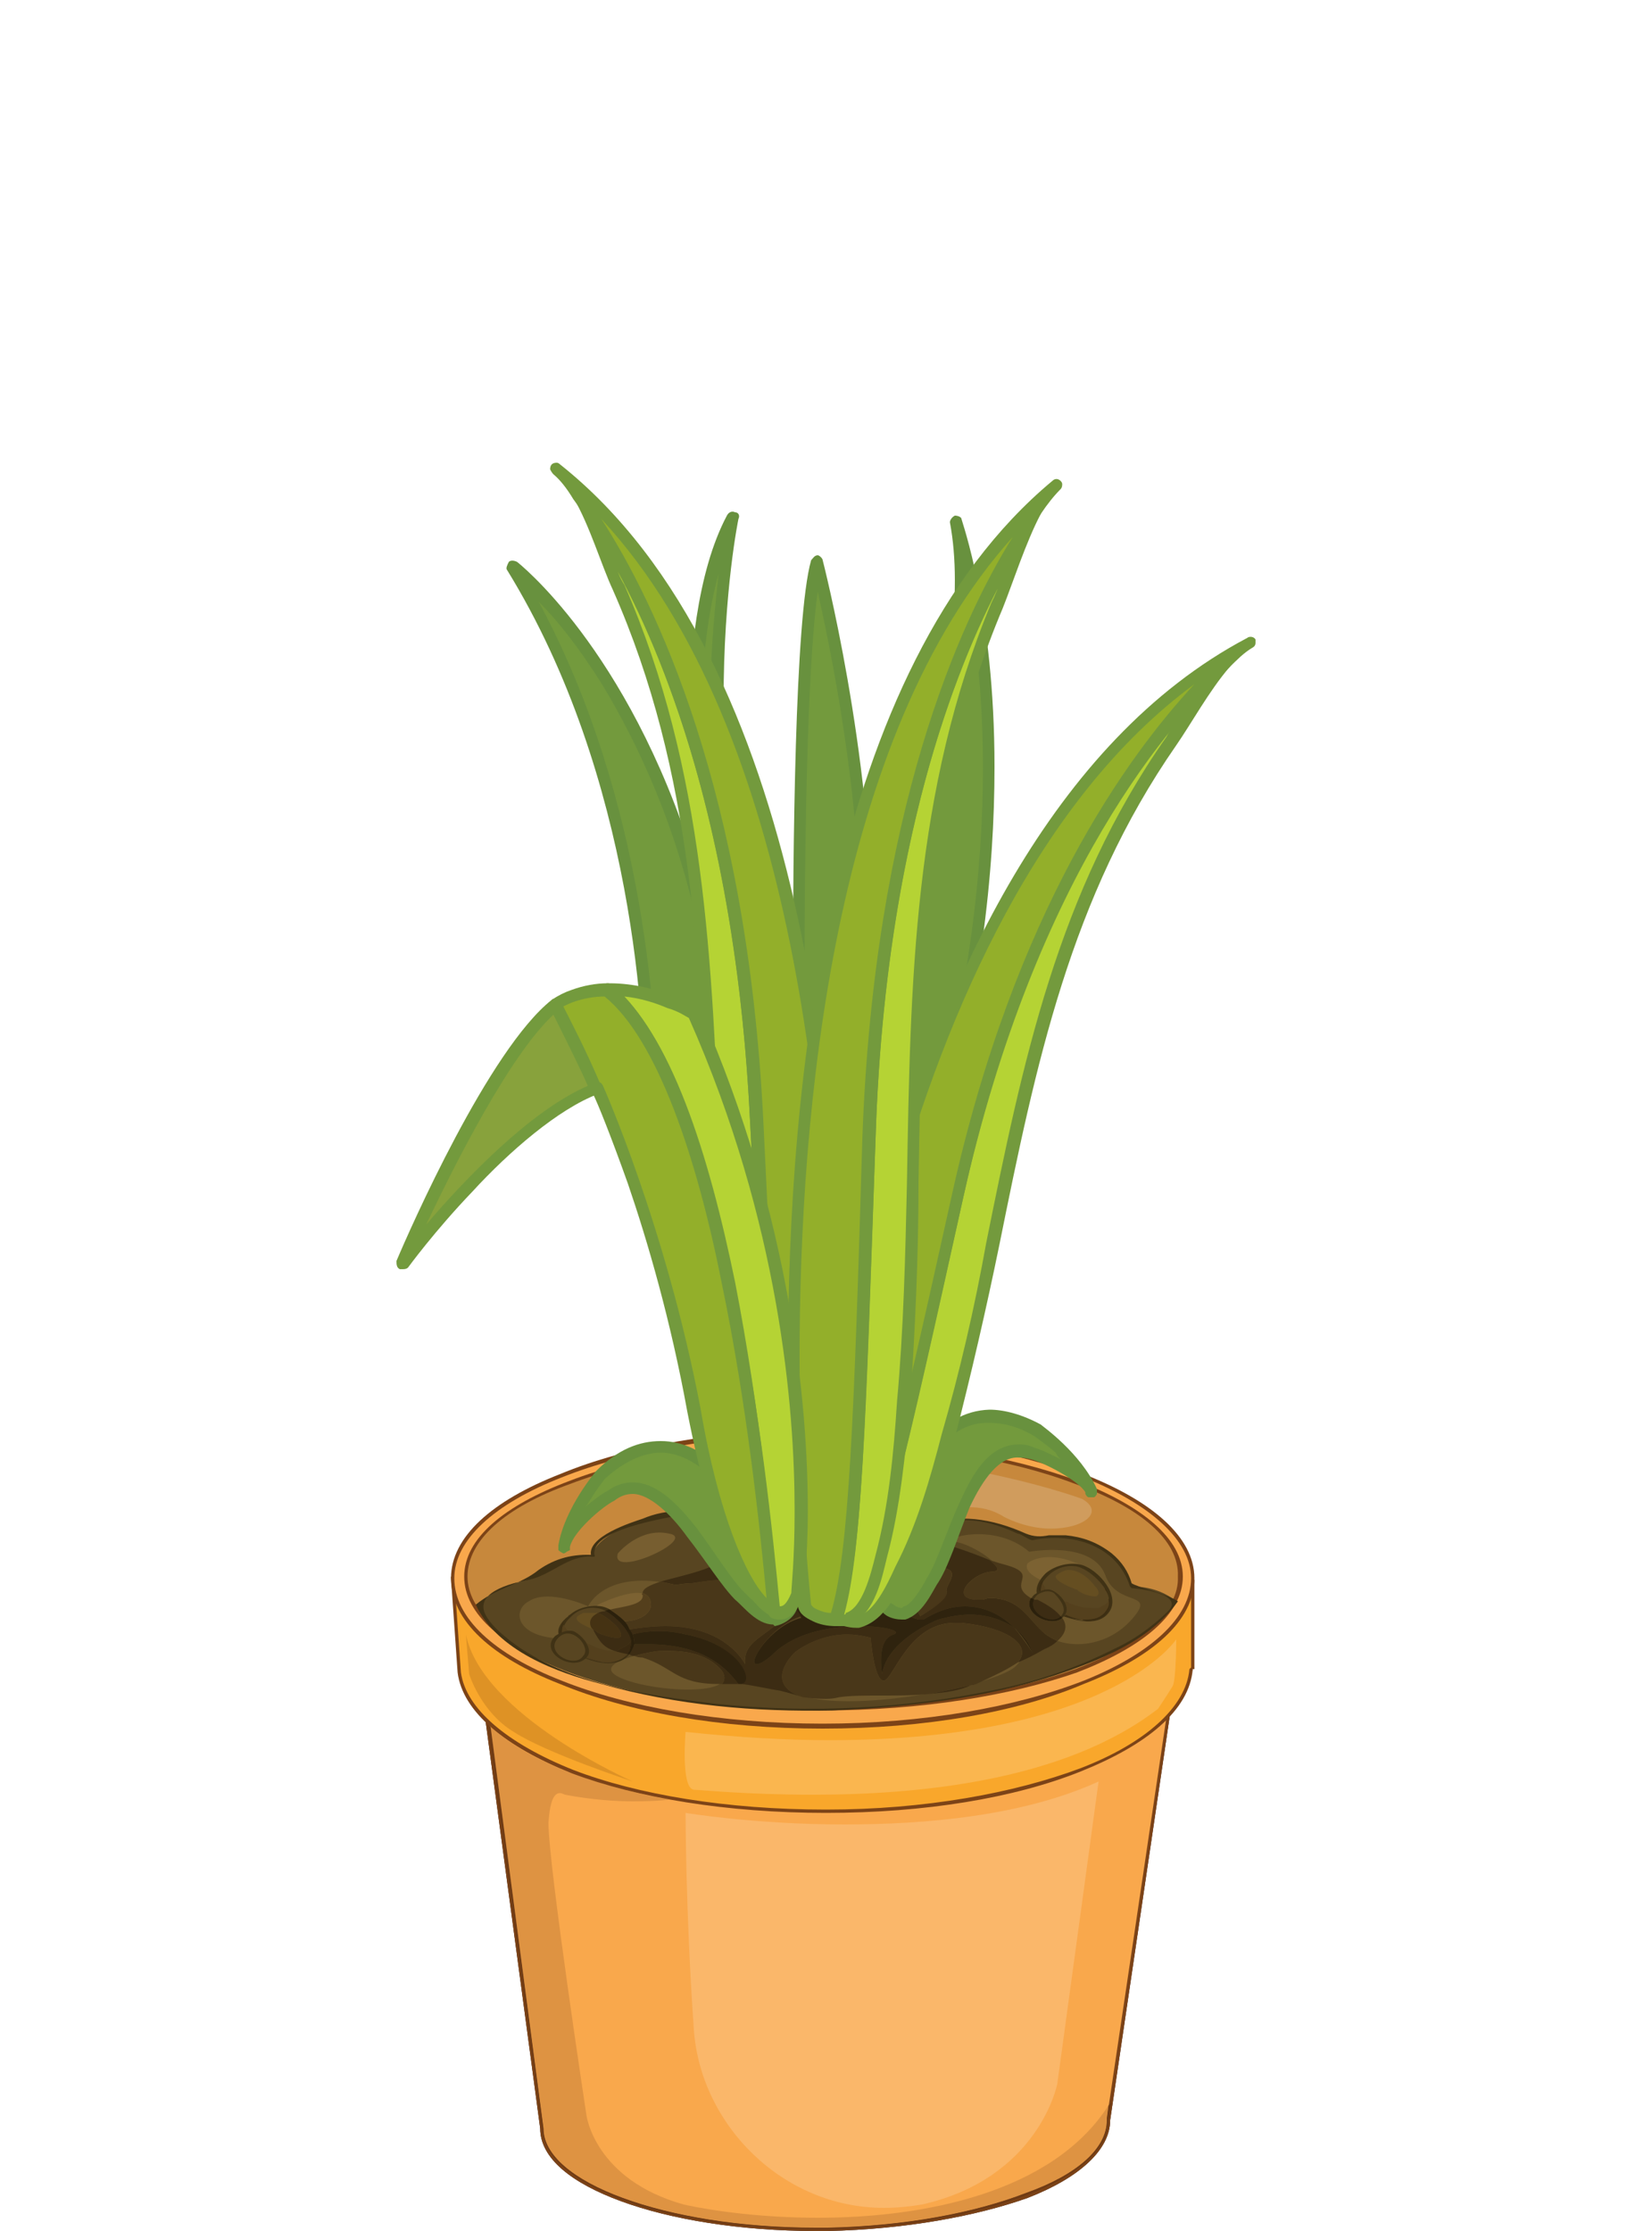 <svg version="1.2" xmlns="http://www.w3.org/2000/svg" viewBox="0 0 100 135" width="100" height="135">
	<title>flower_in_a_pot_06-svg</title>
	<style>
		.s0 { fill: #aa6b28 } 
		.s1 { fill: #2e1010 } 
		.s2 { fill: #f9a84c } 
		.s3 { fill: #7c4317 } 
		.s4 { fill: #fab76a } 
		.s5 { fill: #de9342 } 
		.s6 { fill: #6f3b14 } 
		.s7 { fill: #f9a72b } 
		.s8 { fill: #c7883c } 
		.s9 { fill: #584521 } 
		.s10 { fill: #403215 } 
		.s11 { fill: #6c562b } 
		.s12 { fill: #775e30 } 
		.s13 { fill: #d09c5d } 
		.s14 { fill: #7c6232 } 
		.s15 { fill: #463618 } 
		.s16 { fill: #de9225 } 
		.s17 { fill: #54401d } 
		.s18 { fill: #3d2e12 } 
		.s19 { fill: #654e21 } 
		.s20 { fill: #fab64f } 
		.s21 { fill: #875723 } 
		.s22 { fill: #3c2c13 } 
		.s23 { fill: #2b200c } 
		.s24 { fill: #493719 } 
		.s25 { fill: #543f1c } 
		.s26 { fill: #2f230e } 
		.s27 { fill: #392911 } 
		.s28 { fill: #291d0a } 
		.s29 { fill: #453213 } 
		.s30 { fill: #739a3d } 
		.s31 { fill: #68913e } 
		.s32 { fill: #b5d334 } 
		.s33 { fill: #93af2a } 
		.s34 { fill: #88a23c } 
	</style>
	<path id="Layer" class="s0" d="m29.3 102.7l3.5 26.1c0.1 3.5 7.8 6.2 17.3 6.1 9.4-0.2 17.1-3.1 17-6.6l4.1-27.8z"/>
	<path id="Layer" class="s1" d="m29.3 102.7h0.1l3.5 26.1c0 1.6 1.8 3.1 4.8 4.2 3 1.1 7.1 1.8 11.7 1.8q0.3 0 0.7 0c4.7-0.1 8.9-0.9 12-2.1 3.1-1.1 4.9-2.7 4.9-4.4v-0.1l4.1-27.6-41.8 2.2v-0.1-0.1l41.9-2.3 0.1 0.1v0.1l-4.1 27.8h-0.1 0.1c0 1.8-1.9 3.5-5 4.7-3.1 1.1-7.4 1.9-12.1 2q-0.4 0-0.7 0c-4.6 0-8.8-0.7-11.8-1.8-3-1.1-4.9-2.6-4.9-4.4h0.1-0.1l-3.5-26.1 0.1-0.1z"/>
	<path id="Layer" class="s2" d="m29.3 102.7l3.5 26.1c0.1 3.5 7.8 6.2 17.3 6.1 9.4-0.2 17.1-3.1 17-6.6l4.1-27.8z"/>
	<path id="Layer" class="s3" d="m29.3 102.7h0.1l3.5 26.1c0 1.6 1.8 3.1 4.8 4.2 3 1.1 7.1 1.8 11.7 1.8q0.3 0 0.7 0c4.7-0.1 8.9-0.9 12-2.1 3.1-1.1 4.9-2.7 4.9-4.4v-0.1l4.1-27.6-41.8 2.2v-0.1-0.1l41.9-2.3 0.1 0.1v0.1l-4.1 27.8h-0.1 0.1c0 1.8-1.9 3.5-5 4.7-3.1 1.1-7.4 1.9-12.1 2q-0.4 0-0.7 0c-4.6 0-8.8-0.7-11.8-1.8-3-1.1-4.9-2.6-4.9-4.4h0.1-0.1l-3.5-26.1 0.1-0.1z"/>
	<path id="Layer" class="s4" d="m66.5 107.8l-2.5 18.3c0 0-1.1 5.7-8.2 7.3q-1.2 0.2-2.3 0.2c-6.1 0-11.1-5-11.5-10.8-0.5-7.1-0.5-13.1-0.5-13.1 0 0 4.2 0.7 9.6 0.7 4.9 0 10.8-0.5 15.4-2.6z"/>
	<path id="Layer" class="s5" d="m29.7 104.5c1.1 1 2.8 2 4.9 2.8 1.7 0.6 3.7 1.2 5.9 1.6q-0.8 0.1-2.2 0.1c-1.1 0-2.5-0.1-4.1-0.4 0 0-0.2-0.1-0.3-0.1-0.3 0-0.6 0.3-0.7 1.8 0 2.6 2.3 17.7 2.3 17.7 0 0 0.5 3.9 5.9 5.4 1.8 0.4 4.8 0.8 8.1 0.8 6.4 0 14.2-1.5 17.6-6.8l-0.1 0.8v0.1c0 1.7-1.8 3.3-4.9 4.4-3.1 1.2-7.3 2-12 2.1q-0.4 0-0.7 0c-4.6 0-8.7-0.7-11.7-1.8-3-1.1-4.8-2.6-4.8-4.2z"/>
	<path id="Layer" class="s6" d="m29.5 104.3q0.1 0.1 0.2 0.2l3.2 24.3c0 1.6 1.8 3.1 4.8 4.2 3 1.1 7.1 1.8 11.7 1.8q0.3 0 0.7 0c4.7-0.1 8.9-0.9 12-2.1 3.1-1.1 4.9-2.7 4.9-4.4v-0.1l0.1-0.8q0.1-0.1 0.2-0.2l-0.2 1.1c0.1 3.5-7.6 6.4-17 6.6q-0.4 0-0.7 0c-9.2 0-16.5-2.7-16.6-6.1z"/>
	<path id="Layer" class="s7" d="m72.2 95.5l-4.1 0.2c-4-2.3-10.6-3.8-18.1-3.8-8.4 0-15.7 1.9-19.5 4.6-1.6-0.5-3.1-1-3.1-1l0.4 5.7c0.6 4.7 10.3 8.4 22.2 8.4 12 0 21.7-3.8 22.1-8.6h0.1v-5.2z"/>
	<path id="Layer" class="s3" d="m72.2 95.5v0.2l-4.1 0.1c-4-2.3-10.6-3.8-18.1-3.8-8.4 0-15.7 1.9-19.4 4.6h-0.1c-1.6-0.5-3.2-1-3.2-1l0.1-0.1h0.1l0.4 5.7h-0.1v-0.1l0.1 0.1c0.3 2.2 2.8 4.3 6.8 5.9 3.9 1.5 9.3 2.4 15.3 2.4 6 0 11.4-1 15.4-2.5 3.9-1.5 6.4-3.7 6.6-6l0.1-0.1v-5.1h0.1 0.1l-0.2 0.1v-0.1-0.3h0.1l0.1 0.1v0.2h-0.1-0.1v-0.1h0.1l0.1 0.1v5.2h-0.1v0.1l-0.1-0.1h0.1c-0.2 2.5-2.8 4.6-6.8 6.2-4 1.6-9.4 2.5-15.4 2.5-6 0-11.4-0.9-15.4-2.4-4-1.6-6.6-3.7-6.9-6.1h0.1v0.1l-0.1-0.1-0.4-5.7v-0.1h0.1c0 0 1.6 0.5 3.1 1v0.1l-0.1-0.1c3.8-2.7 11.2-4.6 19.6-4.6 7.5 0 14.1 1.5 18.2 3.8l-0.1 0.1v-0.1l4.1-0.2v0.1h0.1z"/>
	<path id="Layer" class="s2" d="m72.2 95.5c0 5-10.1 8.9-22.4 8.9-12.4 0-22.4-3.9-22.4-8.9 0-4.9 10-8.8 22.4-8.8 12.3 0 22.4 3.9 22.4 8.8z"/>
	<path id="Layer" class="s3" d="m72.2 95.5h0.1c0 2.6-2.6 4.8-6.7 6.4-4 1.7-9.6 2.7-15.8 2.7-6.2 0-11.8-1-15.9-2.7-4.1-1.6-6.6-3.8-6.6-6.4 0-2.5 2.5-4.7 6.6-6.3 4.1-1.7 9.7-2.7 15.9-2.7 6.2 0 11.8 1 15.8 2.7 4.1 1.6 6.7 3.8 6.7 6.3h-0.1-0.1c0-2.3-2.5-4.5-6.5-6.1-4.1-1.6-9.7-2.6-15.8-2.6-6.2 0-11.8 1-15.8 2.6-4.1 1.6-6.5 3.8-6.5 6.1 0 2.4 2.4 4.6 6.5 6.2 4 1.6 9.6 2.6 15.8 2.6 6.1 0 11.7-1 15.8-2.6 4-1.6 6.5-3.8 6.5-6.2z"/>
	<path id="Layer" class="s8" d="m71.5 95.4c0 4.4-9.7 8-21.7 8-11.9 0-21.6-3.6-21.6-8 0-4.5 9.7-8.1 21.6-8.1 12 0 21.7 3.6 21.7 8.1z"/>
	<path id="Layer" class="s3" d="m71.5 95.4h0.1c0 2.3-2.5 4.3-6.4 5.8-4 1.4-9.4 2.3-15.4 2.3-6 0-11.4-0.9-15.3-2.3-4-1.5-6.4-3.5-6.4-5.8 0-2.3 2.4-4.3 6.4-5.8 3.9-1.5 9.3-2.4 15.3-2.4 6 0 11.4 0.9 15.4 2.4 3.9 1.5 6.4 3.5 6.4 5.8h-0.1-0.2c0.1-2.2-2.3-4.2-6.2-5.6-3.9-1.5-9.3-2.4-15.3-2.4-6 0-11.4 0.9-15.3 2.4-3.9 1.4-6.2 3.4-6.2 5.6 0 2.1 2.3 4.1 6.2 5.6 3.9 1.4 9.3 2.3 15.3 2.3 6 0 11.4-0.9 15.3-2.3 3.9-1.5 6.3-3.5 6.2-5.6z"/>
	<path id="Layer" class="s9" d="m35.9 94.2c0 0-0.4-1 3.1-2.3 3.5-1.3 4.3 1 4.3 1 0 0-0.1-1 1.7-2.2 1.9-1.2 4.7 0.7 4.7 0.7 3-1.4 5.3 1.8 5.3 1.8 2.8-2.8 7.5-0.1 7.5-0.1 4.8-1 6 2.9 6 2.9 1.2 0 2.1 0.4 2.7 0.9-2.3 3.5-10.7 6.3-20.8 6.5-10.8 0.3-19.9-2.5-21.5-6.3 1.2-1.2 3.4-1.6 3.4-1.6 1.1-1.6 3.6-1.3 3.6-1.3z"/>
	<path id="Layer" class="s10" d="m35.8 94.2c-0.4-1.2 2.5-2.1 3.1-2.3 1.4-0.6 3.5-0.8 4.3 0.7 0.2 0.2 0.1 0.2 0.1 0.2-0.1 0-0.1-0.1-0.1 0 0-0.3 0.2-0.6 0.4-0.9 0.5-0.8 1.5-1.4 2.4-1.6 0.9-0.2 1.8 0.1 2.6 0.4q0.6 0.3 1.1 0.7c-0.1-0.1 1.4-0.4 1.2-0.4 1.1 0 2 0.3 2.9 0.9 0.4 0.2 0.7 0.6 1.1 0.9 0.4 0.5 0.4-0.1 1-0.4 2-0.9 4.2-0.5 6.2 0.4 0.5 0.2 0.9 0.2 1.4 0.1 0.3 0 0.6 0 1 0 1 0.1 1.9 0.4 2.8 1.1 0.6 0.5 1 1.1 1.2 1.8 0.2 0.2 2.3 0.7 2.8 1.1-1.7 2.4-4.8 3.6-7.5 4.5-4.3 1.4-8.9 1.9-13.4 2.1-4.7 0.1-9.4-0.3-14-1.6-2.7-0.7-6.3-2-7.6-4.8 1.2-1 2.7-1.2 3.8-2.1 1-0.7 2.1-1 3.4-0.9 0.1 0-0.1 0.1-0.2 0.1-1.4-0.1-2.4 1.1-3.8 1.4-1.1 0.2-3.5 0.8-2.5 2.3 0.4 0.6 0.9 1 1.4 1.4 3.4 2.6 8.3 3.3 12.5 3.8 5.6 0.6 11.5 0.3 17.1-0.9 2.4-0.5 4.7-1.3 6.9-2.4q1.3-0.6 2.4-1.5 0.5-0.4 0.9-0.8c1.1-1.1-2.1-1.4-2.2-1.4l-0.1-0.1c-0.8-2.5-3.5-3.3-5.9-2.8-0.2 0-0.7-0.4-0.9-0.4-2.1-1-4.6-1.3-6.5 0.4h-0.2c-0.3-0.4-0.6-0.7-1-1-1.4-1.3-2.2-0.8-4.3-0.7-0.3 0-0.8-0.5-1.2-0.7-1.6-0.7-5.1-0.1-5 2l-0.2 0.1c-0.3-0.8-1.1-1.2-1.9-1.3 0.6 0.1-5.8 0.7-5.3 2.6z"/>
	<path id="Layer" class="s11" d="m62.3 93.9c0 0 3.8-0.7 4.6 1.4 0.7 2 3.2 0.9 1.6 2.7-1.6 1.8-4.1 1.8-5.2 0.9-1.1-1-1.5-2.3-3.8-2.1-2.2 0.1-0.8-1.6 0.5-1.7 1.3 0-1.1-1.7-2.2-1.8-1.1-0.1 2.3-1.3 4.5 0.6z"/>
	<path id="Layer" class="s11" d="m52.6 95.9c0 0 0.9-1 3.5-1.1 2.6-0.1 1.1 1 1.2 1.5 0.2 0.5-1.6 1.5-1.6 1.5 0 0-0.7-1.8-3.1-1.9z"/>
	<path id="Layer" class="s11" d="m53.7 93.5c0.3 0-1.6-2.1-3.5-1.4-0.8 0.3-1.7 0.1-2.4-0.2-1-0.2-1.8-0.5-2.7 0.1-1.5 1.2-0.8 2.1-0.8 2.1 0 0 4.8 0 5.3 2.1 0 0 1.4-2.5 4.1-2.7z"/>
	<path id="Layer" class="s11" d="m40.9 95.9c0.1 0 0.4-0.1 1-0.1 1.6-0.2 4.6-0.4 5.7 1.1 0 0 0.6 0.4-0.6 1.4-1.1 0.9-2 1.2-1.9 2.4 0 0-1.6-3.4-7.6-2-6.1 1.5-6.8-1.1-5.5-1.8 1.2-0.8 3.6 0.3 3.6 0.3 0 0 1-2.3 5.3-1.3z"/>
	<path id="Layer" class="s12" d="m37.4 94c0 0 1.3-1.6 3.1-1.2 1.8 0.3-3.6 2.8-3.1 1.2z"/>
	<path id="Layer" class="s11" d="m48.1 100c0 0 2-1.6 4.6-0.9 0 0 0.2 2.6 0.8 2.6 0.6-0.1 1.5-3.8 4.7-3.5 3.1 0.3 4.5 1.6 3.2 2.7-1.3 1-7.5 2.3-11.2 2-3.7-0.3-3-1.9-2.1-2.9z"/>
	<path id="Layer" class="s11" d="m39.9 99.9c0 0 2.6-0.3 3.8 1.2 1.1 1.6-4.3 1.3-6.2 0.4-1.9-0.9 2.1-1.6 2.4-1.6z"/>
	<path id="Layer" class="s13" d="m48.6 88c9.7 0 16.9 2.7 16.9 2.7 1.4 0.8 0.1 1.8-1.9 1.8-0.8 0-1.8-0.2-2.8-0.7-0.8-0.5-1.5-0.6-2.2-0.6-0.6 0-1.2 0.1-1.8 0.3-0.5 0.1-1 0.3-1.4 0.3-0.4 0-0.7-0.1-1-0.5-0.5-0.7-1.5-0.9-2.4-0.9-1.1 0-2 0.2-2 0.2 0 0-0.2-0.9-3.1-0.9q-0.2 0-0.4 0c-3.3 0.1-3.7 1.7-3.7 1.7-0.3-1-2.6-1-2.9-1.8-0.4-0.9 1-1 1-1 2.6-0.4 5.2-0.6 7.7-0.6z"/>
	<path id="Layer" class="s14" d="m62.2 94.6c0.1-0.1 1.1-0.8 3 0 2 0.7 0.9 1.7-0.6 1.5-1.5-0.3-2.7-0.9-2.4-1.5z"/>
	<path id="Layer" class="s14" d="m54.7 95.2c0 0 1.4-0.2 1.1 0.3-0.2 0.6-2.4 0-1.1-0.3z"/>
	<path id="Layer" class="s14" d="m44.7 93.5c0 0 0.5-1.6 2.2-1.4 1.6 0.2-2.1 2.3-2.2 1.4z"/>
	<path id="Layer" class="s14" d="m36.2 97.1c0 0 3.2-1.6 3.2 0 0 1.5-4.3 1.2-3.2 0z"/>
	<path id="Layer" class="s15" d="m44.7 101.9q0.1 0 0.2 0 0 0-0.1 0 0 0-0.1 0 0 0 0 0z"/>
	<path id="Layer" class="s16" d="m28.2 98.9c1 4.9 10.1 8.9 10.1 8.9 0 0-5.2-1.7-7.2-3-2-1.2-2.7-3.5-2.7-3.5z"/>
	<path id="Layer" class="s9" d="m63.4 95.2c0 0 1.4-1.3 3 0.2 1.5 1.5 0.7 2.8-0.9 2.6-1.6-0.1-3.7-1.5-2.1-2.8z"/>
	<path id="Layer" class="s10" d="m63.3 95.2c0.6-0.5 1.5-0.7 2.2-0.5 1 0.3 2.4 1.9 1.6 2.9-0.7 0.9-2.2 0.4-3 0.1-0.6-0.2-1.1-0.6-1.3-1.1-0.2-0.6 0.2-1.1 0.5-1.4l0.2 0.1c-0.8 0.7-0.6 1.5 0.3 2.1 0.9 0.6 2.5 1.1 3.2 0 0.6-0.9-0.8-2.2-1.5-2.5-0.6-0.3-1.5-0.1-2 0.4z"/>
	<path id="Layer" class="s17" d="m63.1 95.8q0.1 0.1 0.2 0.4-0.1 0-0.3 0.1 0-0.3 0.1-0.5z"/>
	<path id="Layer" class="s18" d="m63.1 95.6q0 0 0 0.2-0.1 0.2-0.1 0.5-0.1 0-0.1 0-0.1-0.3 0.2-0.7z"/>
	<path id="Layer" class="s17" d="m67.1 96.8q0.1 0.3-0.1 0.6c-0.3 0.5-0.8 0.6-1.3 0.6-0.4 0-0.8-0.1-1.2-0.3 0.1-0.2 0.1-0.5-0.1-0.8q0.2 0 0.3 0.1c0 0 0.7 0.3 1.3 0.3q0.3 0 0.5 0c0.4-0.2 0.6-0.3 0.6-0.5z"/>
	<path id="Layer" class="s18" d="m66.9 96.1c0.7 1.1 0.1 2-1.1 2q-0.1 0-0.3-0.1-0.5 0-1.1-0.2 0.1 0 0.1-0.1c0.4 0.2 0.8 0.3 1.2 0.3 0.5 0 1-0.1 1.3-0.6q0.2-0.3 0.1-0.6 0.1-0.2-0.2-0.6z"/>
	<path id="Layer" class="s19" d="m64.7 95c0.9 0 1.6 1 1.6 1q0.2 0.2 0.2 0.4c0 0.1-0.1 0.2-0.2 0.2-0.4 0-0.9-0.2-1.1-0.4-0.3-0.1-1.3-0.5-1.3-0.8q0-0.1 0.4-0.3 0.2-0.1 0.4-0.1z"/>
	<path id="Layer" class="s9" d="m62.7 96.5c0 0 0.7-0.7 1.4 0.1 0.7 0.8 0.3 1.5-0.5 1.4-0.8-0.1-1.7-0.8-0.9-1.5z"/>
	<path id="Layer" class="s10" d="m62.6 96.5c0.3-0.2 0.7-0.4 1-0.3 0.6 0.2 1.3 1.1 0.8 1.6-0.7 0.8-2.8-0.3-1.8-1.3h0.2c-1 0.9 1 2 1.5 1.2 0.3-0.4-0.2-1-0.5-1.3-0.3-0.2-0.7-0.1-1 0.1z"/>
	<path id="Layer" class="s9" d="m34.5 97.8c0 0 1.4-1.4 2.9 0.1 1.6 1.5 0.8 2.8-0.8 2.7-1.7-0.2-3.7-1.5-2.1-2.8z"/>
	<path id="Layer" class="s10" d="m34.4 97.8c0.5-0.5 1.3-0.7 2-0.6 1.1 0.2 2.6 1.9 1.7 2.9-0.7 0.9-2.2 0.5-3 0.1-0.5-0.2-1-0.6-1.2-1.1-0.3-0.5 0.1-1 0.5-1.3 0-0.1 0.2-0.1 0.2 0-2.1 1.8 2.6 3.9 3.5 2.1 0.4-0.9-0.7-2-1.4-2.4-0.7-0.4-1.6-0.2-2.1 0.3-0.1 0-0.3 0-0.2 0z"/>
	<path id="Layer" class="s17" d="m35.5 99.4c0.2 0.3 0.2 0.6 0 0.9 0.4 0.2 0.9 0.3 1.3 0.3 0.5 0 0.9-0.2 1.2-0.5q-0.5-0.1-0.8-0.2 0 0-0.1 0c-0.7 0-1.4-0.4-1.4-0.4q-0.1 0-0.2-0.1zm-1.1-0.6q-0.2 0-0.3 0.1c0.1 0.5 0.6 1 1.2 1.3 0.2-0.3 0-0.6-0.1-0.9q-0.5-0.2-0.7-0.5-0.1 0-0.1 0zm-0.3-0.5q-0.1 0.2-0.1 0.5 0.2-0.1 0.4-0.1-0.2-0.2-0.3-0.4z"/>
	<path id="Layer" class="s18" d="m38 100.1c-0.3 0.3-0.7 0.5-1.2 0.5-0.4 0-0.9-0.1-1.3-0.3q0 0 0 0 0 0 0 0 0.5 0.2 1.1 0.3 0.1 0 0.2 0c0.6 0 1-0.2 1.2-0.5q0 0 0 0zm-3.9-1.2q-0.1 0-0.2 0.1c0.2 0.5 0.7 1 1.4 1.3q0-0.1 0-0.1 0 0 0 0c-0.6-0.3-1.1-0.8-1.2-1.3zm0-0.8q-0.2 0.4-0.2 0.8 0.1-0.1 0.1-0.1 0-0.3 0.1-0.5 0-0.2 0-0.2z"/>
	<path id="Layer" class="s19" d="m35.7 97.6q0.3 0 0.5 0c-0.4 0.2-0.6 0.5-0.4 0.9q0.1 0.1 0.1 0.1c-0.4-0.2-1-0.4-1-0.7q0-0.1 0.4-0.3 0.2 0 0.4 0z"/>
	<path id="Layer" class="s9" d="m33.7 99c0 0 0.8-0.7 1.5 0.1 0.6 0.9 0.2 1.6-0.5 1.5-0.8-0.1-1.8-0.9-1-1.6z"/>
	<path id="Layer" class="s10" d="m33.6 99c0.3-0.2 0.7-0.4 1.1-0.3 0.5 0.2 1.3 1.1 0.8 1.6-0.8 0.9-2.9-0.3-1.9-1.3l0.2 0.1c-0.9 0.9 1 1.9 1.5 1.1 0.3-0.3 0-0.8-0.2-1-0.4-0.4-0.9-0.5-1.3-0.1z"/>
	<path id="Layer" class="s20" d="m71.2 99.2c0 0 0 2.3-0.2 2.8-0.3 0.5-0.9 1.4-0.9 1.4-5.7 4.4-14.6 5.2-20.9 5.2-4 0-6.9-0.3-7.2-0.3-0.8-0.1-0.5-3.5-0.5-3.5q4.8 0.5 8.7 0.5c17 0 21-6.1 21-6.1z"/>
	<path id="Layer" class="s21" d="m54.9 92.9q0.2 0 0.4 0.1-0.1 0-0.1 0 0 0-0.1 0 0 0-0.2-0.1z"/>
	<path id="Layer" fill-rule="evenodd" class="s22" d="m54.6 92.8q0.2 0.2 0.3 0.4h0.2q0.1-0.1 0.3-0.2c1.6 0.3 3.3 0.9 4.5 1.4 0.5 0.4 0.7 0.7 0.1 0.7-1.2 0.1-2.6 1.7-0.8 1.7q0.2 0 0.3 0 0.3-0.1 0.4-0.1c1.9 0 2.3 1.3 3.4 2.2q0.3 0.2 0.7 0.4-0.3 0.3-0.8 0.5c-0.7 0.4-1.1 0.6-1.6 0.8 0.9-1-0.5-2.1-3.4-2.4q-0.2 0-0.4 0c-2.8 0-3.7 3.4-4.3 3.5q0 0 0 0c-0.6 0-0.8-2.6-0.8-2.6q-0.8-0.2-1.4-0.2c-1.9 0-3.2 1.1-3.2 1.1-0.8 0.8-1.4 2.1 0.5 2.7q-0.6-0.2-1.4-0.4c-0.7-0.1-1.5-0.3-2.3-0.4 0.7-0.2-0.2-2.4-3.4-3q-0.8-0.2-1.6-0.2-0.9 0-1.6 0.2-0.1-0.2-0.2-0.3 1.2-0.2 2.2-0.2c3.7 0 4.8 2.3 4.8 2.3-0.1-1.2 0.8-1.5 1.9-2.4 1.2-1 0.6-1.4 0.6-1.4-0.7-1-2.3-1.3-3.7-1.3-0.7 0-1.4 0.1-2 0.2-0.5 0-0.9 0.1-1 0.1q0 0 0 0-0.5-0.1-0.9-0.2c1.4-0.4 3.6-0.8 3.9-1.6q0.1-0.2 0.2-0.3c0.1 0.2 0.2 0.3 0.2 0.3q0 0 0 0c0.4 0 4.8 0.1 5.3 2.1 0 0 1.4-2.5 4.1-2.7 0.2 0-0.1-0.4-0.7-0.8q0.8 0 1.6 0.1zm0.7 0.2q-0.1 0-0.1 0 0 0 0.1 0zm-0.2 4.8c-0.7-1-3.6-0.6-3.4-1.6 0.3-1.1 4.5-2.5 4.5-2.5q-0.3 0-0.5 0c-4.1 0-6.3 3.5-6.3 3.5-0.8-1.6-3.2-2.1-4.3-2.1-0.6 0-0.8 0.2 0.1 0.3 2.5 0.4 3.3 2.4 3.3 2.4-1.9 0.6-3.3 2.9-2.7 2.9 0.2 0 0.6-0.2 1.2-0.8 1.4-1.2 3.5-1.5 5-1.5 1.6 0 2.6 0.3 2.1 0.5-1.1 0.3-0.7 2.4-0.7 2.4 0.3-2.1 3.4-3.3 3.4-3.3q1.1-0.3 1.9-0.3c1.2 0 2.1 0.4 2.7 0.8q0.5 0.6 1.1 1.5c0 0-0.2-0.8-1.1-1.5-1-1-2.1-1.3-3-1.3-1.3 0-2.3 0.7-2.5 0.8q-0.1 0-0.2 0c-0.3 0-0.6-0.2-0.6-0.2zm2.2-1.5c-0.1-0.5 1.3-1.5-1-1.5q-0.1 0-0.2 0c-2.6 0.1-3.5 1.1-3.5 1.1 2.4 0.1 3.1 1.9 3.1 1.9 0 0 1.7-1 1.6-1.5zm1.6 5.6c-0.7 0.4-1.6 0.5-2.6 0.6 1-0.2 1.9-0.4 2.8-0.6q-0.1 0-0.2 0z"/>
	<path id="Layer" class="s23" d="m54.6 92.8q0.2 0.1 0.3 0.1 0.2 0.1 0.2 0.1 0.1 0 0.1 0 0 0 0.1 0 0 0 0.1 0-0.2 0.1-0.3 0.2h-0.2q-0.1-0.2-0.3-0.4z"/>
	<path id="Layer" class="s24" d="m59.9 94.4q0.6 0.2 1 0.3c2.1 0.6 0 1.1 1.5 2-0.4 0.7 0.5 1.4 1.3 1.4q0.4 0 0.6-0.2 0.5 0.7-0.3 1.4-0.4-0.2-0.7-0.4c-1.1-0.9-1.5-2.2-3.4-2.2q-0.1 0-0.4 0.1-0.1 0-0.3 0c-1.8 0-0.4-1.6 0.8-1.7 0.6 0 0.4-0.3-0.1-0.7z"/>
	<path id="Layer" fill-rule="evenodd" class="s24" d="m57.3 96.3c0.2 0.5-1.6 1.5-1.6 1.5 0 0-0.7-1.8-3.1-1.9 0 0 0.9-1 3.5-1.1q0.1 0 0.2 0c2.3 0 0.9 1 1 1.5zm-1.5-0.8c0.1-0.3-0.1-0.3-0.5-0.3-0.3 0-0.6 0-0.6 0-0.9 0.2-0.1 0.5 0.5 0.5 0.3 0 0.6 0 0.6-0.2z"/>
	<path id="Layer" class="s24" d="m53 92.7q0 0 0 0c0.6 0.4 0.9 0.8 0.7 0.8-2.7 0.2-4.1 2.7-4.1 2.7-0.5-2-4.9-2.1-5.3-2.1q0 0 0 0c0 0-0.1-0.1-0.2-0.3q0.3-0.2 0.6-0.3 0.1 0.2 0.4 0.2c0.2 0 0.5-0.1 0.9-0.2 0.4 0 0.7 0.1 0.7 0.1 1.2-0.4 2.1 0.2 4.7-0.7q0.7-0.2 1.6-0.2z"/>
	<path id="Layer" class="s24" d="m43.9 95.6c1.4 0 3 0.3 3.7 1.3 0 0 0.6 0.4-0.6 1.4-1.1 0.9-2 1.2-1.9 2.4 0 0-1.1-2.3-4.8-2.3q-1 0-2.2 0.2-0.1-0.3-0.3-0.5c0.8 0 1.6-0.4 1.6-1 0-0.4-0.2-0.6-0.5-0.7 0-0.3 0.5-0.5 1.1-0.7q0.4 0.1 0.9 0.2 0 0 0 0c0.1 0 0.5-0.1 1-0.1 0.6-0.1 1.3-0.2 2-0.2z"/>
	<path id="Layer" class="s24" d="m57.8 98.2q0.2 0 0.4 0c2.9 0.3 4.3 1.4 3.4 2.4-0.6 0.4-1.2 0.7-2.5 1.3-0.9 0.2-1.8 0.4-2.8 0.6-2 0.2-4.2 0-5.5 0.2q-0.4 0.1-0.8 0.1-0.6 0-1.4-0.1c-1.9-0.6-1.3-1.9-0.5-2.7 0 0 1.3-1.1 3.2-1.1q0.6 0 1.4 0.2c0 0 0.2 2.6 0.8 2.6q0 0 0 0c0.6-0.1 1.5-3.5 4.3-3.5z"/>
	<path id="Layer" class="s25" d="m55.3 95.2c0.4 0 0.7 0 0.5 0.3 0 0.2-0.3 0.2-0.6 0.2-0.6 0-1.4-0.3-0.5-0.5 0 0 0.3 0 0.6 0z"/>
	<path id="Layer" class="s25" d="m45.4 93.4q0.3 0 0.6 0.1c-0.4 0.1-0.7 0.2-0.9 0.2q-0.3 0-0.4-0.2 0.3-0.1 0.7-0.1z"/>
	<path id="Layer" class="s25" d="m38.9 96.4c0.3 0.1 0.5 0.3 0.5 0.7 0 0.6-0.8 1-1.6 1-0.3-0.3-0.6-0.5-0.9-0.7 0.9-0.2 2.1-0.3 2-0.9q-0.1 0 0-0.1z"/>
	<path id="Layer" class="s26" d="m61.4 98.5q0.6 0.6 1.1 1.5c0 0-0.2-0.8-1.1-1.5zm-5.7-4.8c-4.1 0-6.3 3.5-6.3 3.5-0.8-1.6-3.2-2.1-4.3-2.1-0.6 0-0.8 0.2 0.1 0.3 2.5 0.4 3.3 2.5 3.3 2.5-1.9 0.5-3.3 2.8-2.7 2.8 0.2 0 0.6-0.2 1.2-0.8 1.4-1.2 3.5-1.5 5-1.5 1.6 0 2.6 0.3 2.1 0.5-1.1 0.3-0.7 2.4-0.7 2.4 0.3-2.1 3.4-3.3 3.4-3.3q1.1-0.3 1.9-0.3c1.2 0 2.1 0.4 2.7 0.8-1-1-2.1-1.3-3-1.3-1.3 0-2.3 0.7-2.5 0.8q-0.1 0-0.2 0c-0.3 0-0.6-0.2-0.6-0.2-0.7-1-3.6-0.6-3.4-1.6 0.2-1.1 4.5-2.5 4.5-2.5q-0.2 0-0.5 0z"/>
	<path id="Layer" class="s22" d="m39.3 99.5c3.9 0 5.1 2.1 5.4 2.4q-0.4 0-0.8 0-0.1 0-0.2 0 0 0 0 0c0.2-0.2 0.2-0.5 0-0.8-0.9-1.1-2.4-1.2-3.2-1.2-0.4 0-0.6 0-0.6 0-0.1 0-0.8 0.1-1.5 0.3q-0.2 0-0.3-0.1 0.2-0.3 0.3-0.6 0.5 0 0.9 0z"/>
	<path id="Layer" class="s24" d="m40.5 99.9c0.8 0 2.3 0.1 3.2 1.2 0.2 0.3 0.2 0.6 0 0.8q-0.1 0-0.2 0c-2.6 0-2.7-1-4.6-1.6q-0.3 0-0.5-0.1c0.7-0.2 1.4-0.3 1.5-0.3 0 0 0.2 0 0.6 0z"/>
	<path id="Layer" class="s26" d="m39.9 98.7q0.8 0 1.6 0.2c3.2 0.6 4.2 2.8 3.4 3q-0.1 0-0.2 0c-0.3-0.3-1.5-2.4-5.4-2.4q-0.4 0-0.9 0 0-0.3-0.1-0.6 0.7-0.2 1.6-0.2z"/>
	<path id="Layer" class="s22" d="m62.6 96.8q0.1 0 0.2 0 1 0.5 1.4 1-0.2 0.2-0.5 0.2c-0.6 0-1.4-0.6-1.1-1.2z"/>
	<path id="Layer" class="s23" d="m62.4 96.7q0.1 0 0.2 0.1c-0.3 0.6 0.5 1.2 1.1 1.2q0.3 0 0.5-0.2 0.1 0.1 0.1 0.1-0.2 0.2-0.6 0.2c-0.8 0-1.7-0.7-1.3-1.4z"/>
	<path id="Layer" class="s22" d="m36.6 97.5q0.1 0 0.1 0c0.5 0.3 1.4 1.1 1.5 1.8-0.1 0.2-0.3 0.3-0.7 0.5q-0.1 0.1-0.3 0.1c-0.6-0.2-0.9-0.5-1.3-1.3q0.2 0.1 0.3 0.2c0.2 0.1 0.8 0.3 1.1 0.3 0.2 0 0.3 0 0.3-0.2q0-0.1-0.2-0.4c0 0-0.5-0.6-1.2-0.9q0.2-0.1 0.4-0.1z"/>
	<path id="Layer" class="s23" d="m36.9 97.4c0.3 0.2 0.6 0.4 0.9 0.7q0.2 0.2 0.3 0.5 0.1 0.1 0.2 0.3 0.1 0.3 0.1 0.6-0.1 0.3-0.3 0.6 0 0-0.1 0c0.3-0.4 0.3-0.9 0-1.5v0.1c0.2 0.3 0.2 0.5 0.2 0.6-0.1-0.7-1-1.5-1.5-1.8q0 0-0.1 0 0.2-0.1 0.3-0.1z"/>
	<path id="Layer" class="s27" d="m38.2 99.3q0 0.3-0.1 0.6-0.1 0.1-0.1 0.2-0.5-0.1-0.8-0.2 0.2 0 0.3-0.1c0.4-0.2 0.6-0.3 0.7-0.5z"/>
	<path id="Layer" class="s28" d="m38 98.6c0.3 0.6 0.3 1.1 0 1.5q0 0 0 0 0-0.1 0.1-0.2 0.1-0.3 0.1-0.6c0-0.1 0-0.3-0.2-0.6z"/>
	<path id="Layer" class="s29" d="m36.2 97.6c0.7 0.3 1.2 0.9 1.2 0.9q0.2 0.3 0.2 0.4c0 0.2-0.1 0.2-0.3 0.2-0.3 0-0.9-0.2-1.1-0.3q-0.1-0.1-0.3-0.2 0 0-0.1-0.1c-0.2-0.4 0-0.7 0.4-0.9z"/>
	<path id="Layer" class="s30" d="m57.9 31.6c0 0 5.4 14.6-1.7 38.3l-16.8-1.2c0 0 0.9-19.2-8.4-34.4 0 0 11 8.4 13.1 30.6 0 0-4.8-24.1 0.3-33.6 0 0-3.4 15.1 2.4 32.1l1.6-0.4c0 0-0.2-24.5 1.1-29 0 0 4.2 16.4 2.6 28.8 0 0 7.5-20.5 5.8-31.2z"/>
	<path id="Layer" fill-rule="evenodd" class="s31" d="m56.2 70.2l-16.8-1.2c-0.2 0-0.4-0.2-0.4-0.4 0 0 0-0.5 0-1.5 0.1-4.7-0.6-20.1-8.3-32.6-0.1-0.1 0-0.3 0.1-0.5 0.1-0.1 0.3-0.1 0.5 0 0 0 6.7 5.2 10.7 18-0.2-2.3-0.4-4.7-0.4-7.1 0.1-5.2 0.6-10.3 2.4-13.7 0.1-0.2 0.3-0.3 0.5-0.2 0.2 0 0.3 0.2 0.2 0.4 0 0-0.9 4.3-0.9 11 0 5.6 0.7 12.8 3.2 20.5l1-0.2c0-0.6 0-1.9 0-3.6 0-7.2 0.1-21.7 1.1-25.2 0.1-0.1 0.2-0.3 0.4-0.3 0.1 0 0.3 0.2 0.3 0.3 0 0 3 11.6 3 22.7q0 1.6-0.1 3.1c0.6-1.7 1.3-4 2-6.7 1.6-5.5 3.1-12.4 3.1-17.9q0-1.9-0.3-3.5c0-0.1 0.1-0.3 0.3-0.4 0.2 0 0.4 0.1 0.4 0.2 0 0.1 2 5.5 2 15 0 6.3-0.8 14.2-3.6 23.6 0 0.1-0.2 0.2-0.4 0.2zm2.3-34.8c-0.1 11.3-6.1 27.5-6.1 27.6 0 0.1-0.2 0.2-0.4 0.2-0.2-0.1-0.3-0.2-0.3-0.4 0.3-2 0.4-4.1 0.4-6.2 0-8.5-1.8-17.2-2.6-20.8-0.7 5-0.8 17.1-0.8 23.3 0 2.3 0.1 3.9 0.1 3.9 0 0.2-0.2 0.3-0.3 0.3l-1.6 0.4c-0.2 0.1-0.4 0-0.5-0.2-2.6-7.9-3.4-15.4-3.4-21.1 0-3.2 0.3-5.8 0.5-7.7-0.8 2.9-1.1 6.5-1.1 10.2 0 4.1 0.4 8.3 0.8 11.7q0.8 3.8 1.2 8.3c0.1 0.1-0.1 0.3-0.3 0.4-0.2 0-0.4-0.1-0.4-0.3 0 0-0.7-3.5-1.3-8.2-1.4-6.8-3.8-11.8-5.9-15.3-1.5-2.4-2.8-4-3.9-5.1 6.6 12.2 7.2 26.2 7.2 30.7q0 0.8 0 1.2l16.2 1.2c2.7-9.2 3.5-17 3.5-23 0-4.8-0.5-8.5-1-11z"/>
	<path id="Layer" class="s30" d="m47.9 97c0 0-4.6-14.2-11.6-7.8 0 0-1.8 2.2-2.2 4.4 0.2-1 2.1-2.6 2.9-3.1 3.2-2.1 6 4.3 7.8 6.1 0.5 0.4 1.3 1.4 2.1 1.4 0.4 0 1.1-0.5 1-1z"/>
	<path id="Layer" fill-rule="evenodd" class="s31" d="m46.9 98.4v-0.1 0.1l-0.1-0.1c-1 0-1.8-1.1-2.3-1.5-0.8-0.8-1.8-2.4-2.9-3.8-1-1.4-2.3-2.6-3.3-2.6q-0.6 0-1.1 0.4c-0.8 0.4-2.5 1.9-2.7 2.8v0.1 0.1l-0.2 0.1q-0.1 0.1-0.2 0.1-0.2-0.1-0.3-0.2v-0.1-0.2c0.4-2.3 2.3-4.5 2.3-4.5 1.3-1.3 2.6-1.8 3.9-1.8 2.7 0 4.7 2.5 6.1 4.9 1.3 2.3 2.1 4.6 2.1 4.7q0.1 0.2 0.1 0.3c-0.1 0.8-0.9 1.2-1.4 1.3zm0-0.8c0.1 0 0.3-0.1 0.4-0.2 0.2-0.1 0.2-0.2 0.2-0.3l0.4-0.1-0.4 0.1c0 0-0.7-2.3-2.1-4.7-1.3-2.3-3.3-4.5-5.4-4.5-1 0-2.2 0.5-3.4 1.6 0 0-0.4 0.5-0.9 1.3q-0.1 0.2-0.3 0.4c0.5-0.4 1-0.8 1.4-1q0.7-0.5 1.5-0.5c1.5 0 2.8 1.4 3.9 2.8 1.1 1.5 2.1 3.1 2.8 3.8 0.5 0.5 1.4 1.4 1.9 1.3z"/>
	<path id="Layer" class="s30" d="m53.5 96.9c0 0 1-14.9 9.3-10.3 0 0 2.4 1.6 3.3 3.7-0.5-1-2.7-2.1-3.6-2.4-3.6-1.2-4.8 5.7-6.1 7.8-0.3 0.6-1 1.8-1.7 1.9-0.4 0.1-1.2-0.2-1.2-0.7z"/>
	<path id="Layer" fill-rule="evenodd" class="s31" d="m54.6 98c-0.5 0-1.4-0.2-1.4-1.1h0.3l-0.3-0.1c0 0 0.1-2.8 1.1-5.6 0.9-2.8 2.5-5.8 5.6-5.9 0.9 0 2 0.3 3.1 0.9 0.1 0.1 2.4 1.7 3.4 3.9v0.1 0.2q-0.1 0.2-0.2 0.2h-0.2-0.1q-0.1 0-0.2-0.2v-0.1c-0.4-0.7-2.5-1.8-3.3-2q-0.4-0.1-0.7-0.1c-1.2-0.1-2.2 1.3-3 3-0.7 1.7-1.3 3.7-2 4.7-0.3 0.5-0.9 1.8-1.9 2.1q-0.1 0-0.2 0zm7.1-10.6q0.5 0 0.9 0.2c0.4 0.1 1 0.4 1.6 0.7q-0.2-0.2-0.3-0.4c-0.7-0.6-1.3-1-1.3-1-1-0.6-1.9-0.8-2.7-0.8-2.5-0.1-4.1 2.5-4.9 5.3-0.9 2.6-1.1 5.3-1.1 5.5 0 0.1 0 0.1 0.2 0.2 0.1 0.1 0.3 0.2 0.5 0.2l0.1-0.1c0.4 0 1.1-1.1 1.4-1.7 0.6-0.9 1.2-2.9 2-4.6 0.8-1.8 1.8-3.5 3.6-3.5z"/>
	<path id="Layer" class="s32" d="m35 29.9c1 1.8 1.8 4.2 2.4 5.7 5 11.1 5.4 22.6 5.8 34.9 0.2 4.4 0.4 8.8 0.8 13.1 0.3 3.2 0.7 6.4 1.5 9.4 0.4 1.2 0.9 3.3 2.1 3.8 0.1 0 0.4 0 0.8 0-1.3-3.7-1.7-11.7-2.6-29.1-1.1-22.4-8-33.9-10.8-37.8z"/>
	<path id="Layer" fill-rule="evenodd" class="s30" d="m48 97.2c-0.2 0-0.4 0-0.5-0.1-1.5-0.7-2-2.8-2.3-4-0.9-3.1-1.2-6.3-1.6-9.4-0.4-4.4-0.6-8.8-0.8-13.2-0.4-12.3-0.8-23.7-5.7-34.8-0.7-1.5-1.4-3.9-2.4-5.6-0.1-0.1-0.1-0.4 0.1-0.5 0.1-0.1 0.4-0.1 0.5 0.1 2.9 4 9.7 15.6 10.9 38 0.9 17.4 1.3 25.4 2.5 29q0.1 0.1 0 0.3-0.1 0.1-0.3 0.2-0.2 0-0.4 0zm-10.6-62.6q0.2 0.5 0.4 0.8c4.9 11.2 5.3 22.8 5.8 35.1 0.1 4.4 0.3 8.8 0.8 13.1 0.3 3.1 0.6 6.3 1.5 9.3 0.3 1.2 0.9 3.2 1.8 3.5q0 0 0.2 0c-1.2-3.9-1.6-12-2.5-28.6-0.8-16.7-4.8-27.3-8-33.2z"/>
	<path id="Layer" class="s33" d="m50.3 95.8c0 0 4.6-50.5-16.6-67.4 0.5 0.3 0.9 0.9 1.3 1.5 2.8 3.9 9.7 15.4 10.8 37.8 0.9 17.4 1.3 25.4 2.6 29.1 0.8-0.1 1.8-0.4 1.9-1z"/>
	<path id="Layer" class="s30" d="m48.4 97.2c0.5-0.1 0.9-0.2 1.3-0.4 0.4-0.2 0.9-0.4 0.9-0.9l-0.3-0.1h-0.4c0 0-0.1 0.2-0.5 0.4-0.2 0.1-0.5 0.1-0.8 0.2-1.1-3.7-1.6-11.8-2.4-28.7-1-19.8-6.5-31.2-9.8-36.3 11.9 12.8 13.9 38 13.9 52.8 0 7-0.4 11.6-0.4 11.6h0.4l0.3 0.1c0 0 0.5-4.7 0.5-11.7-0.1-16-2.2-44.2-17.2-56.1q-0.1-0.1-0.2-0.1-0.2 0-0.3 0.1-0.1 0.1-0.1 0.3 0.1 0.2 0.2 0.3 0.6 0.5 1.2 1.5c2.8 3.8 9.6 15.2 10.7 37.6 0.9 17.3 1.4 25.3 2.6 29.1 0.1 0.2 0.2 0.3 0.4 0.3z"/>
	<path id="Layer" class="s32" d="m74.1 40.1c-1.2 1.5-2.4 3.5-3.2 4.8-6.5 9.2-8.6 19.5-10.8 30.3-0.8 4-1.6 7.9-2.7 11.7-0.8 2.7-1.6 5.6-2.9 8.1-0.5 1.1-1.3 2.8-2.6 3.1-0.1 0.1-0.4 0-0.7 0 1.7-3.2 3.3-10.3 6.7-25.6 4.4-19.9 12.8-29.3 16.2-32.4z"/>
	<path id="Layer" fill-rule="evenodd" class="s30" d="m51.8 98.5q-0.3 0-0.7-0.1-0.2 0-0.3-0.2-0.1-0.2 0-0.3c1.7-3 3.4-10.2 6.8-25.5 4.4-19.9 12.8-29.4 16.3-32.5 0.1-0.2 0.4-0.2 0.5 0 0.2 0.1 0.2 0.3 0 0.5-1.2 1.4-2.3 3.4-3.2 4.7-6.4 9.2-8.5 19.3-10.7 30.2-0.8 3.9-1.7 7.8-2.7 11.7-0.8 2.7-1.6 5.6-2.9 8.2-0.5 1-1.3 2.9-2.9 3.3q-0.1 0-0.2 0zm19.1-54.4c-4 4.9-9.4 13.8-12.6 28.4-3.3 14.7-4.8 21.8-6.6 25.3h0.1 0.1c1-0.2 1.8-1.9 2.3-3 1.3-2.5 2.1-5.3 2.8-8 1.1-3.8 2-7.7 2.7-11.6 2.2-10.9 4.3-21.2 10.9-30.6q0.1-0.2 0.3-0.5z"/>
	<path id="Layer" class="s33" d="m49.4 97c0 0 2.8-45.8 26.2-58.1-0.5 0.3-1 0.7-1.5 1.2-3.4 3.1-11.8 12.5-16.2 32.4-3.4 15.3-5 22.4-6.7 25.6-0.8-0.2-1.8-0.6-1.8-1.1z"/>
	<path id="Layer" fill-rule="evenodd" class="s30" d="m51.2 98.4h-0.1c-0.4-0.1-0.9-0.2-1.3-0.4-0.3-0.3-0.7-0.5-0.7-1v-0.1c0 0 2.7-45.8 26.4-58.3 0.1-0.1 0.4-0.1 0.5 0.1v0.2q0 0.2-0.2 0.3c-0.5 0.3-0.9 0.7-1.4 1.2-3.4 3.1-11.7 12.4-16.1 32.1-3.4 15.4-5 22.5-6.8 25.7q-0.1 0.2-0.3 0.2zm21.1-57c-9.4 6.9-15 19.7-18.2 31.2-1.8 6.5-2.9 12.6-3.5 17.1-0.6 4.4-0.8 7.2-0.8 7.3l0.1 0.1c0.1 0.2 0.6 0.4 1.1 0.5 1.6-3.1 3.3-10.3 6.6-25.2 3.8-17.3 10.7-26.7 14.7-31z"/>
	<path id="Layer" class="s32" d="m62.7 30.9c-1 1.8-1.7 4.3-2.3 5.7-4.8 11.2-4.9 22.8-5.1 35-0.1 4.4-0.2 8.8-0.6 13.2-0.2 3.1-0.5 6.3-1.3 9.3-0.3 1.3-0.8 3.4-2 3.9-0.2 0.1-0.5 0.1-0.8 0 1.2-3.7 1.5-11.7 2-29.1 0.7-22.4 7.3-34 10.1-38z"/>
	<path id="Layer" fill-rule="evenodd" class="s30" d="m50.9 98.4q-0.2 0-0.3 0-0.2 0-0.3-0.2-0.1-0.1-0.1-0.3c1.2-3.6 1.5-11.6 2-29 0.7-22.4 7.4-34.2 10.2-38.2 0.1-0.1 0.4-0.2 0.5-0.1 0.2 0.1 0.2 0.3 0.1 0.5-0.9 1.7-1.7 4.2-2.3 5.7-4.7 11.1-4.9 22.6-5.1 34.8 0 4.4-0.2 8.8-0.5 13.2-0.3 3.2-0.6 6.4-1.4 9.4-0.3 1.2-0.7 3.4-2.2 4.1-0.2 0.1-0.4 0.1-0.6 0.1zm9.5-62.8c-3.1 6-6.9 16.7-7.4 33.3-0.6 16.7-0.8 24.8-1.9 28.8q0.1 0 0.1-0.1c1-0.3 1.5-2.3 1.8-3.5 0.8-3 1.1-6.2 1.3-9.3 0.4-4.4 0.5-8.8 0.6-13.2 0.2-12.2 0.4-23.8 5.1-35.1q0.2-0.4 0.4-0.9z"/>
	<path id="Layer" class="s33" d="m48.7 97.1c0 0-5.6-50.4 15.3-67.8-0.5 0.4-0.9 1-1.3 1.6-2.8 4-9.4 15.6-10.1 38-0.5 17.4-0.8 25.4-2 29.1-0.8 0-1.8-0.3-1.9-0.9z"/>
	<path id="Layer" fill-rule="evenodd" class="s30" d="m50.6 98.4c-0.5 0-1-0.1-1.4-0.3-0.4-0.2-0.8-0.4-0.9-0.9 0 0-0.6-6.2-0.6-15 0-16.3 2.3-41.7 16-53.1 0.2-0.2 0.4-0.1 0.5 0q0.1 0.1 0.1 0.2 0 0.2-0.1 0.3c-0.4 0.4-0.8 0.9-1.2 1.5-2.7 3.9-9.3 15.5-10 37.8-0.6 17.4-0.8 25.4-2.1 29.3 0 0.1-0.2 0.2-0.3 0.2zm10.7-65.9c-10.9 12.1-12.9 34.7-12.9 49.7 0 8.8 0.7 14.9 0.7 14.9 0 0 0.1 0.2 0.4 0.3 0.2 0.1 0.5 0.2 0.8 0.2 1.1-3.7 1.4-11.8 1.9-28.7 0.7-19.8 5.9-31.3 9.1-36.4z"/>
	<path id="Layer" class="s34" d="m24.4 76.5c0.7-1.9 5.6-12.8 9.2-15.7 0.4 0.6 1.4 2.6 2.5 5.1-5.1 1.8-11.7 10.6-11.7 10.6z"/>
	<path id="Layer" fill-rule="evenodd" class="s30" d="m24.4 76.8h-0.2c-0.2-0.1-0.2-0.3-0.2-0.5 0.8-1.9 5.6-12.8 9.4-15.8q0.1-0.1 0.3 0 0.2 0 0.3 0.2c0.3 0.6 1.3 2.5 2.4 5q0.1 0.2 0 0.3-0.1 0.2-0.2 0.2c-2.4 0.9-5.4 3.5-7.6 5.9-2.3 2.4-3.9 4.6-3.9 4.6q-0.1 0.1-0.3 0.1zm11.2-11.1c-0.9-1.9-1.7-3.5-2.1-4.3-2.6 2.4-5.9 8.9-7.7 12.7 2.3-2.7 6.3-6.9 9.8-8.4z"/>
	<path id="Layer" class="s32" d="m36.8 59.9c2.8-0.1 5.2 1.5 5.2 1.5 8.4 18.8 6.2 35.1 6.2 35.1-0.3 0.9-0.8 1.3-1.4 1-0.7-8.2-3.2-32.2-10-37.6z"/>
	<path id="Layer" fill-rule="evenodd" class="s30" d="m47.2 98q-0.3 0-0.5-0.1-0.2-0.1-0.2-0.4c-0.4-4.1-1.2-12.1-2.8-19.8-1.5-7.7-3.9-15-7.2-17.5-0.1-0.1-0.1-0.3-0.1-0.4 0.1-0.2 0.2-0.3 0.4-0.3h0.1c3 0 5.3 1.5 5.3 1.5l0.2 0.2c5.5 12.5 6.5 23.9 6.5 30.2 0 3.2-0.3 5.1-0.3 5.1v0.1c-0.3 0.8-0.7 1.4-1.4 1.4zm0.7-1.6c0-0.3 0.2-2 0.2-5 0-6.2-0.9-17.4-6.4-29.8-0.2-0.1-0.6-0.4-1.3-0.6-0.7-0.3-1.6-0.6-2.6-0.7 3.1 3.3 5.2 10.1 6.6 17.3 1.6 7.5 2.4 15.4 2.8 19.6 0.2 0 0.4-0.1 0.7-0.8z"/>
	<path id="Layer" class="s33" d="m34.7 60.2q1-0.3 2.1-0.3c6.8 5.4 9.3 29.4 10 37.6-1.4-0.6-3.4-4.5-4.8-12.2-2-11-5.8-19.5-5.8-19.5l-0.1 0.1c-1.1-2.5-2.1-4.5-2.5-5.1q0.6-0.4 1.1-0.6z"/>
	<path id="Layer" class="s30" d="m47 97.8q0.2-0.1 0.2-0.3c-0.4-4.1-1.2-12.2-2.7-19.9-1.6-7.8-3.9-15.1-7.5-18q-0.1-0.1-0.2-0.1-1.1 0-2.2 0.4l0.1 0.3 0.1 0.4q0.9-0.3 1.8-0.3c3.2 2.6 5.6 9.8 7.1 17.4 1.5 7.2 2.3 14.7 2.7 19-1.2-1.2-2.9-5-4-11.5-2.1-11-5.9-19.5-5.9-19.5q-0.1-0.2-0.2-0.2c-0.9-2.1-1.8-3.8-2.2-4.6q0.4-0.2 0.7-0.3l-0.1-0.4-0.1-0.3q-0.6 0.2-1.2 0.6c-0.1 0.2-0.2 0.4-0.1 0.5 0.3 0.6 1.4 2.5 2.4 5q0.1 0.2 0.2 0.2c0.3 0.6 1.1 2.6 2.1 5.4 1.2 3.5 2.6 8.3 3.6 13.8 1.5 7.7 3.4 11.6 5.1 12.4l0.1 0.1z"/>
</svg>